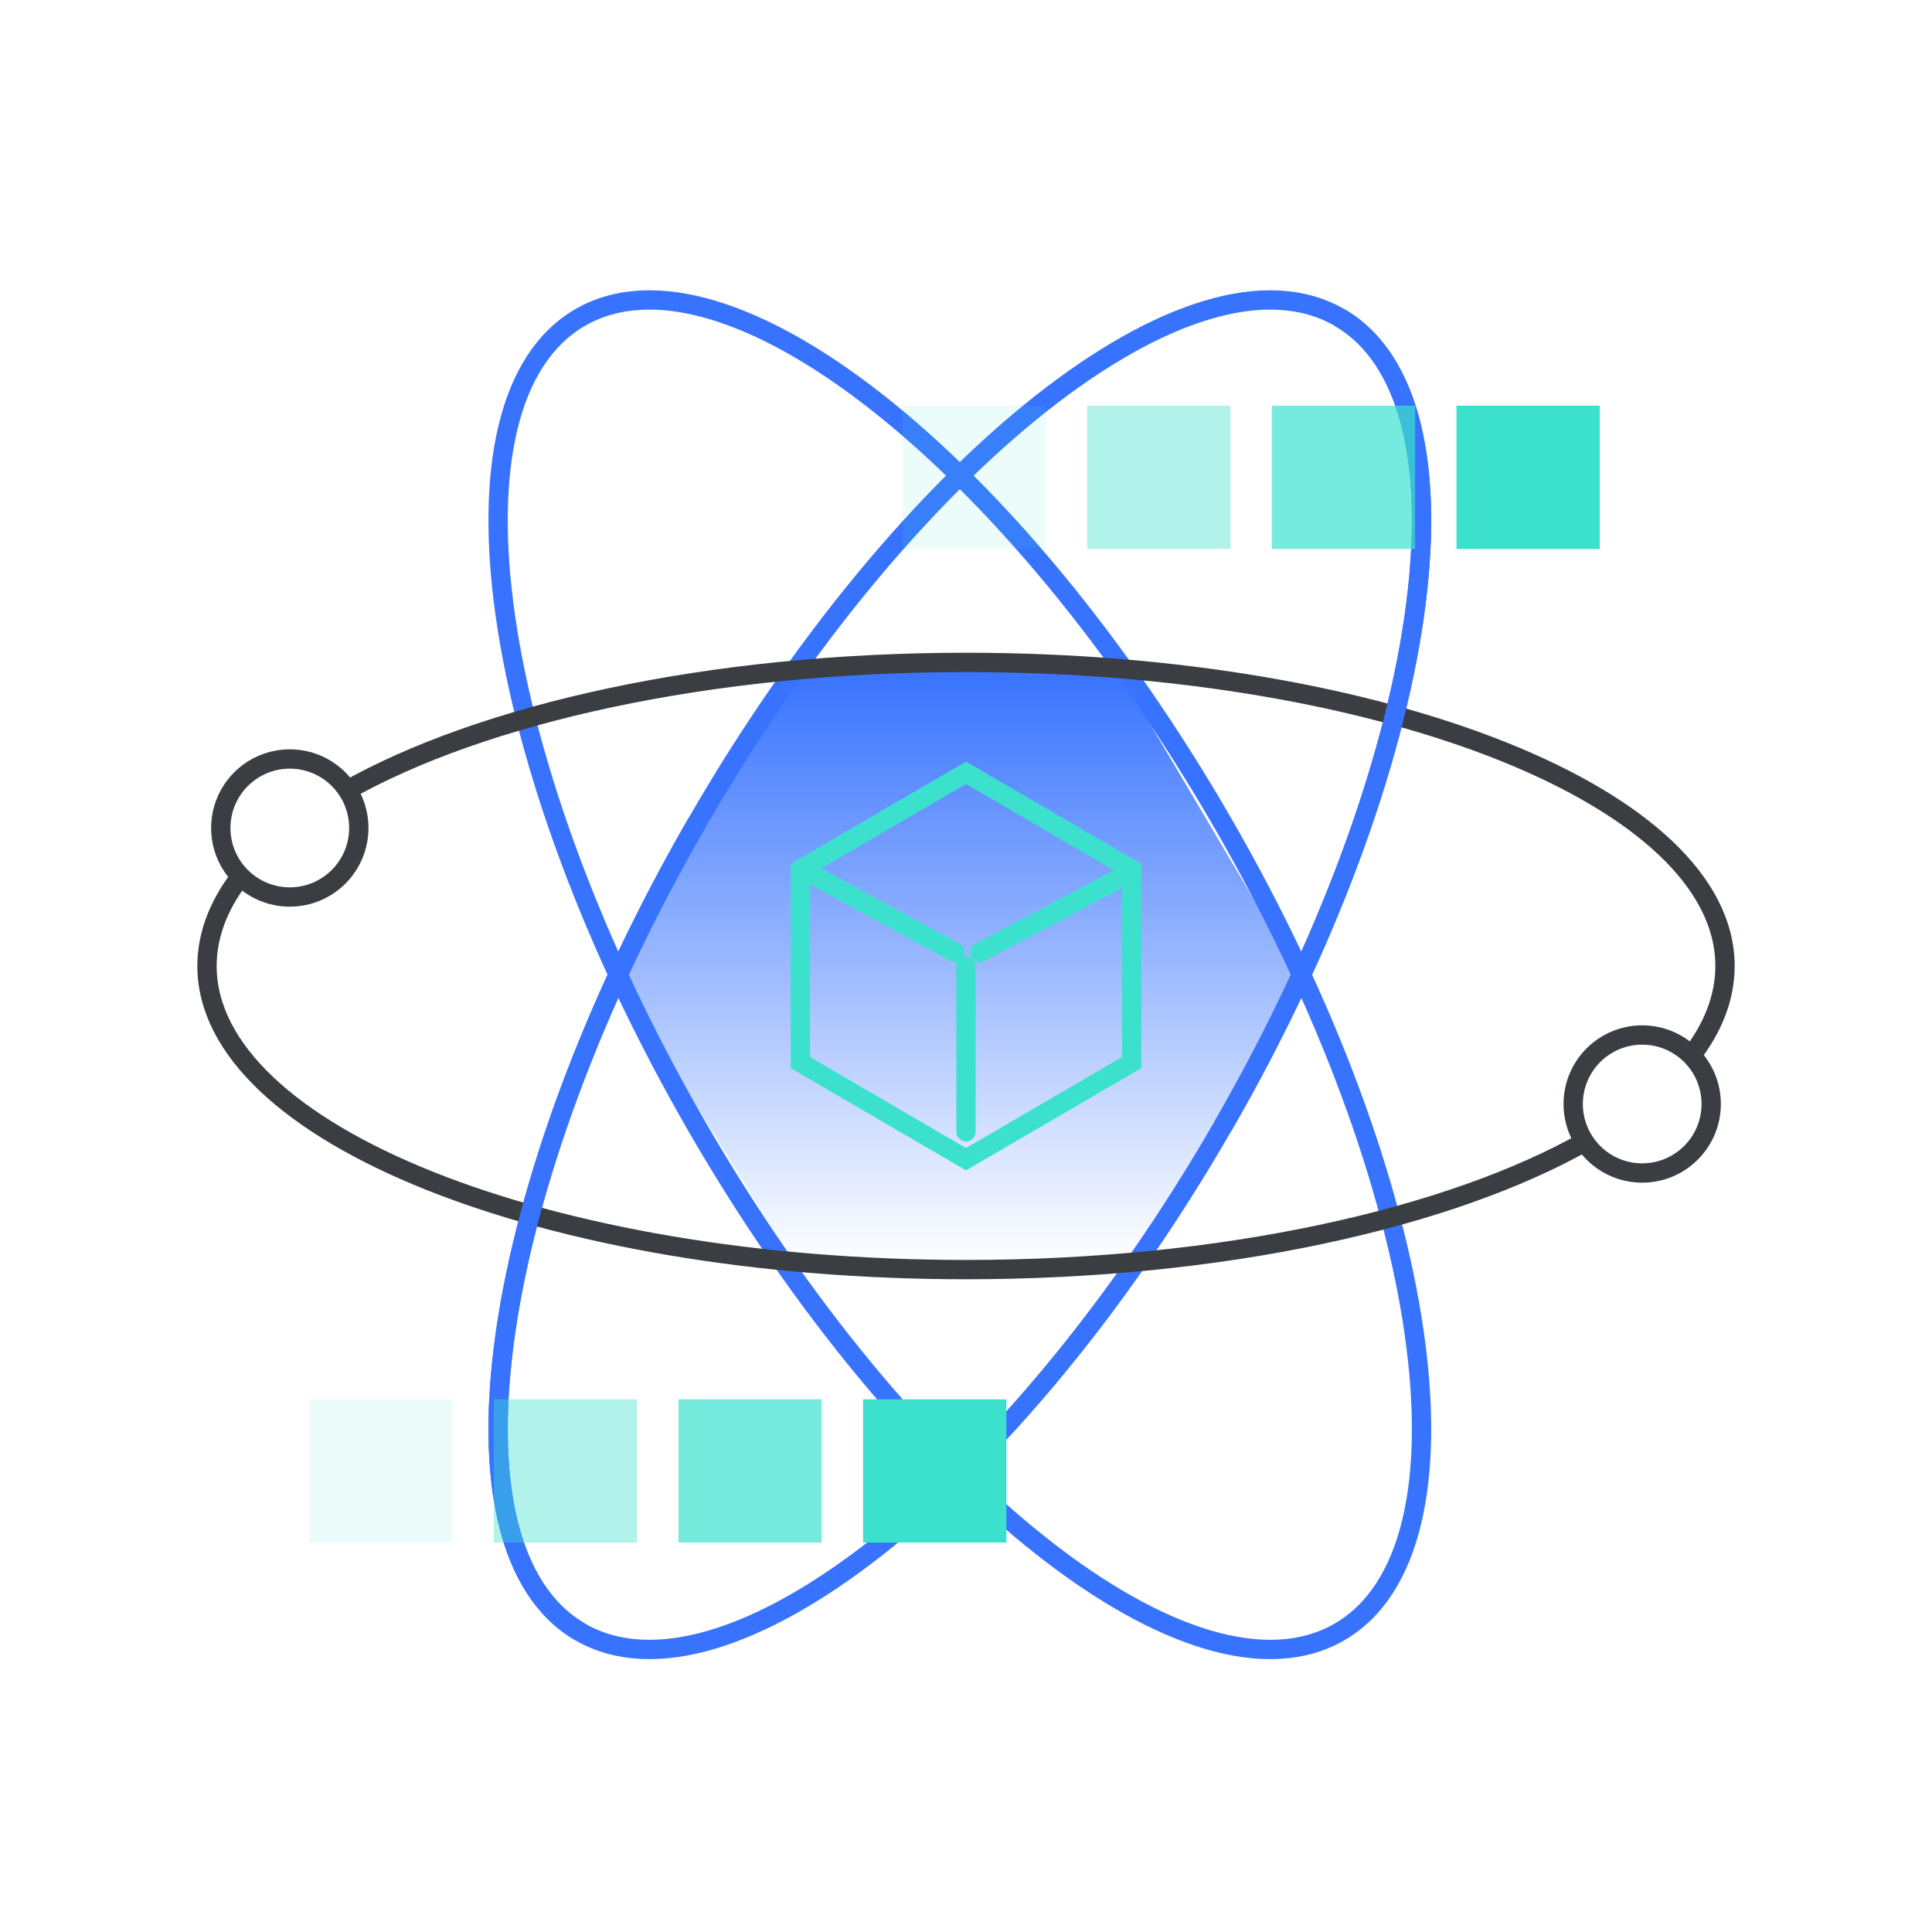 <svg width="400" height="400" viewBox="0 0 400 400" fill="none" xmlns="http://www.w3.org/2000/svg">
<path d="M127.143 201.429L164.285 138.572H231.428L268.571 201.429L235.714 261.429H164.285L127.143 201.429Z" fill="url(#paint0_linear_3117_15930)"/>
<path fill-rule="evenodd" clip-rule="evenodd" d="M277.293 337.894C307.357 320.536 296.551 245.536 253.157 170.375C209.763 95.215 150.214 48.357 120.15 65.714C90.086 83.072 100.891 158.072 144.285 233.233C187.679 308.393 247.228 355.251 277.293 337.894Z" stroke="#3873FF" stroke-width="4"/>
<path fill-rule="evenodd" clip-rule="evenodd" d="M120.15 337.894C150.214 355.251 209.763 308.393 253.157 233.233C296.551 158.072 307.357 83.072 277.293 65.714C247.229 48.357 187.679 95.215 144.286 170.375C100.892 245.536 90.086 320.536 120.15 337.894Z" stroke="#3873FF" stroke-width="4"/>
<path d="M350 218.792C354.641 212.858 357.143 206.546 357.143 200C357.143 165.285 286.787 137.143 200 137.143C146.852 137.143 99.867 147.697 71.428 163.851M328.571 236.15C300.132 252.304 253.147 262.857 200 262.857C113.212 262.857 42.857 234.715 42.857 200C42.857 193.214 45.545 186.679 50.52 180.556" stroke="#3A3E42" stroke-width="4" stroke-linejoin="round"/>
<path d="M253.157 233.233C296.551 158.072 307.357 83.072 277.293 65.714" stroke="#3873FF" stroke-width="4"/>
<path d="M120.15 337.894C90.086 320.536 100.892 245.536 144.286 170.375" stroke="#3873FF" stroke-width="4"/>
<path fill-rule="evenodd" clip-rule="evenodd" d="M340 242.857C347.889 242.857 354.285 236.461 354.285 228.571C354.285 220.682 347.889 214.286 340 214.286C332.11 214.286 325.714 220.682 325.714 228.571C325.714 236.461 332.11 242.857 340 242.857Z" stroke="#3A3E42" stroke-width="4"/>
<path fill-rule="evenodd" clip-rule="evenodd" d="M60 185.714C67.889 185.714 74.285 179.318 74.285 171.429C74.285 163.539 67.889 157.143 60 157.143C52.11 157.143 45.714 163.539 45.714 171.429C45.714 179.318 52.11 185.714 60 185.714Z" stroke="#3A3E42" stroke-width="4"/>
<path fill-rule="evenodd" clip-rule="evenodd" d="M234.286 180.004L200 160L165.714 180.004V220.004L200 240L234.286 220.004V180.004Z" stroke="#3CE1CD" stroke-width="4" stroke-linecap="round"/>
<path d="M168.792 181.429L197.703 197.177" stroke="#3CE1CD" stroke-width="4" stroke-linecap="round"/>
<path d="M202.857 197.177L232.517 181.429" stroke="#3CE1CD" stroke-width="4" stroke-linecap="round"/>
<path d="M200 200.035V234.32" stroke="#3CE1CD" stroke-width="4" stroke-linecap="round"/>
<rect opacity="0.1" x="186.857" y="113.66" width="29.66" height="29.66" transform="rotate(-90 186.857 113.66)" fill="#3CE1CD"/>
<rect opacity="0.4" x="225.089" y="113.66" width="29.66" height="29.66" transform="rotate(-90 225.089 113.66)" fill="#3CE1CD"/>
<rect opacity="0.7" x="263.32" y="113.66" width="29.66" height="29.66" transform="rotate(-90 263.32 113.66)" fill="#3CE1CD"/>
<rect x="301.552" y="113.66" width="29.66" height="29.66" transform="rotate(-90 301.552 113.66)" fill="#3CE1CD"/>
<rect opacity="0.1" width="29.66" height="29.66" transform="matrix(0 1 1 0 64 289.714)" fill="#3CE1CD"/>
<rect opacity="0.4" width="29.66" height="29.66" transform="matrix(0 1 1 0 102.231 289.714)" fill="#3CE1CD"/>
<rect opacity="0.7" width="29.66" height="29.66" transform="matrix(0 1 1 0 140.463 289.714)" fill="#3CE1CD"/>
<rect width="29.66" height="29.66" transform="matrix(0 1 1 0 178.694 289.714)" fill="#3CE1CD"/>
<defs>
<linearGradient id="paint0_linear_3117_15930" x1="197.857" y1="138.572" x2="197.857" y2="261.429" gradientUnits="userSpaceOnUse">
<stop stop-color="#3873FF"/>
<stop offset="1" stop-color="#3873FF" stop-opacity="0"/>
</linearGradient>
</defs>
</svg>
